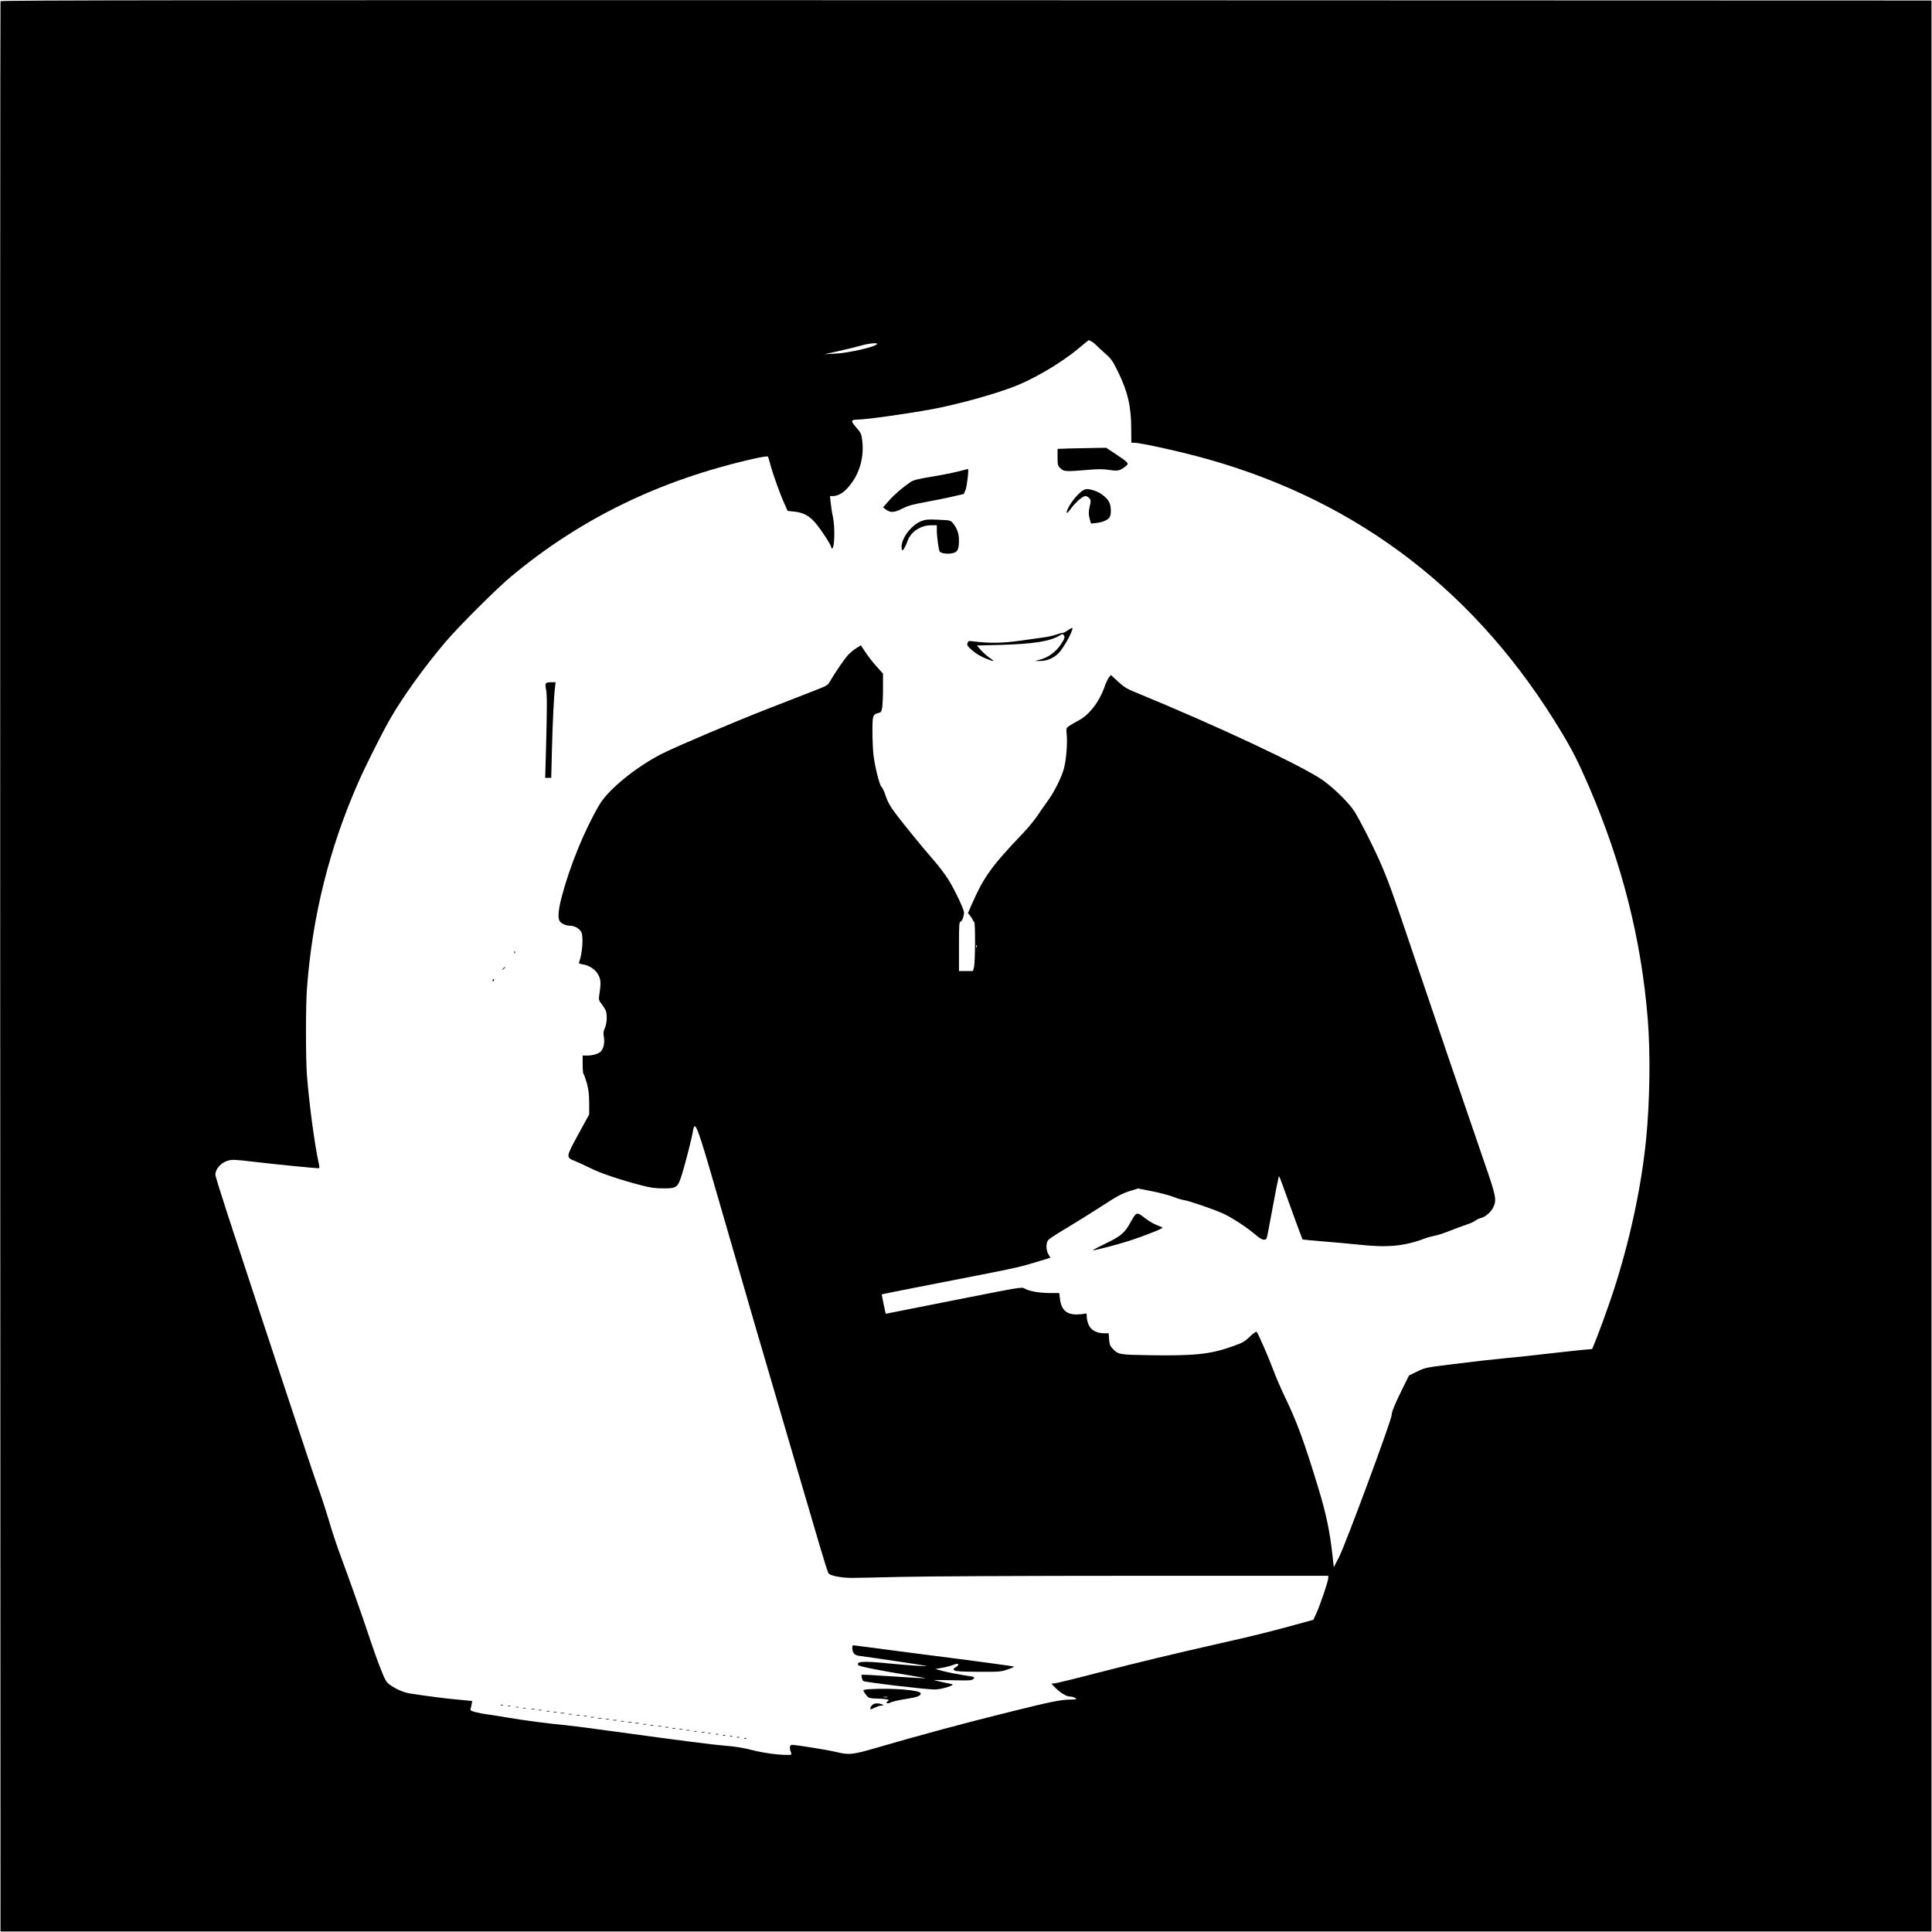 <?xml version="1.0" standalone="no"?>
<!DOCTYPE svg PUBLIC "-//W3C//DTD SVG 20010904//EN"
 "http://www.w3.org/TR/2001/REC-SVG-20010904/DTD/svg10.dtd">
<svg version="1.0" xmlns="http://www.w3.org/2000/svg"
 width="1920pt" height="1920pt" viewBox="0 0 1920 1920"
 preserveAspectRatio="xMidYMid meet">

<g transform="translate(0,1920) scale(0.1,-0.1)"
fill="#000000" stroke="none">
<path d="M5 19188 c-3 -7 -4 -4326 -3 -9598 l3 -9585 9595 0 9595 0 0 9595 0
9595 -9593 3 c-7669 2 -9594 0 -9597 -10z m10843 -3382 c15 -8 36 -25 48 -38
11 -12 51 -49 87 -81 60 -52 73 -71 127 -180 97 -198 132 -346 132 -569 l1
-138 28 0 c67 0 493 -95 738 -165 1510 -428 2680 -1332 3508 -2710 111 -184
167 -296 272 -537 331 -768 522 -1522 586 -2313 28 -340 21 -822 -16 -1195
-46 -472 -163 -1015 -326 -1515 -45 -139 -156 -444 -192 -528 l-19 -44 -84 -7
c-45 -4 -200 -21 -343 -37 -143 -17 -327 -37 -410 -44 -198 -20 -294 -30 -580
-66 -232 -29 -243 -31 -322 -69 l-81 -40 -65 -132 c-76 -153 -107 -230 -107
-261 0 -49 -458 -1284 -523 -1412 l-52 -100 -12 110 c-27 246 -64 424 -144
685 -141 462 -209 647 -331 900 -38 80 -90 199 -114 265 -44 119 -150 362
-165 379 -5 5 -31 -12 -61 -41 -64 -60 -72 -64 -185 -105 -216 -76 -374 -93
-818 -86 -306 5 -311 6 -369 67 -25 26 -30 42 -34 91 l-4 60 -47 0 c-72 1
-128 31 -151 82 -11 24 -20 60 -20 81 0 34 -2 38 -21 32 -12 -4 -47 -7 -78 -8
-103 -1 -155 48 -167 155 l-7 58 -96 0 c-107 1 -202 18 -247 44 -30 18 -38 16
-705 -116 -370 -74 -675 -134 -676 -134 -3 2 -42 191 -40 193 2 2 513 103 977
193 359 70 409 82 602 141 l97 30 -19 32 c-26 41 -27 117 -2 145 9 11 97 68
195 126 98 59 244 150 324 202 170 111 214 134 305 162 l68 21 142 -28 c79
-16 172 -41 208 -55 36 -15 83 -29 105 -32 55 -8 315 -98 401 -139 87 -42 230
-136 309 -204 39 -34 68 -51 86 -51 25 0 27 4 42 83 65 353 103 547 107 547 3
0 16 -30 29 -67 57 -161 202 -557 205 -560 2 -2 88 -10 192 -19 104 -8 273
-23 376 -34 276 -30 446 -14 644 61 28 11 73 23 100 28 27 4 94 26 149 48 55
22 130 50 167 62 37 12 78 31 92 42 13 10 38 22 54 25 42 9 101 60 123 108 34
75 27 108 -97 466 -176 510 -514 1500 -705 2067 -193 575 -246 721 -331 913
-61 138 -177 367 -242 477 -44 75 -187 220 -304 308 -181 136 -1052 546 -1890
890 -75 31 -107 51 -163 103 l-69 64 -19 -23 c-11 -13 -32 -58 -46 -99 -53
-149 -150 -273 -256 -330 -35 -18 -77 -43 -93 -54 -31 -21 -31 -21 -25 -91 8
-88 -6 -249 -27 -329 -25 -92 -94 -231 -159 -321 -32 -44 -81 -114 -108 -155
-28 -41 -89 -116 -136 -165 -317 -332 -393 -438 -512 -708 l-40 -91 21 -25
c11 -14 23 -34 27 -43 3 -10 9 -18 14 -18 13 0 11 -407 -2 -452 l-10 -38 -69
0 -70 0 0 245 c0 208 2 245 15 245 14 0 35 56 35 93 0 30 -94 227 -153 322
-31 50 -95 135 -143 190 -99 114 -269 320 -365 445 -72 93 -97 137 -124 219
-9 29 -25 61 -35 71 -21 21 -65 197 -80 320 -5 46 -10 150 -10 231 0 159 3
170 62 184 23 6 28 14 35 53 4 26 8 112 8 192 l0 146 -65 72 c-36 40 -85 103
-110 141 l-45 68 -40 -25 c-22 -13 -57 -41 -78 -61 -33 -31 -136 -180 -193
-279 -15 -28 -35 -40 -104 -67 -83 -32 -144 -56 -505 -197 -344 -134 -903
-372 -1052 -446 -257 -130 -536 -356 -625 -507 -146 -246 -293 -605 -374 -910
-35 -132 -42 -211 -24 -246 15 -27 63 -49 107 -49 43 0 90 -27 109 -62 24 -41
11 -219 -21 -299 -5 -13 3 -18 38 -23 66 -10 130 -55 156 -110 23 -47 24 -82
5 -203 -5 -38 -2 -47 25 -81 17 -22 35 -51 41 -66 16 -43 11 -127 -9 -172 -15
-34 -17 -50 -10 -89 10 -56 -3 -117 -31 -145 -23 -23 -81 -40 -137 -40 l-43 0
0 -89 c0 -50 4 -92 9 -95 5 -3 19 -43 32 -88 18 -65 23 -109 24 -198 l0 -115
-109 -199 c-124 -228 -124 -227 -30 -265 33 -13 102 -46 156 -72 97 -49 298
-116 506 -170 90 -23 135 -29 216 -29 132 0 142 8 185 146 34 112 97 357 107
422 19 121 42 60 245 -645 244 -844 476 -1643 744 -2553 117 -399 244 -828
281 -955 37 -126 72 -235 78 -242 21 -23 130 -44 231 -44 55 0 273 5 485 10
212 6 1255 11 2318 11 l1932 0 0 -22 c0 -30 -79 -264 -118 -349 l-30 -66 -148
-41 c-261 -72 -451 -120 -774 -192 -464 -105 -810 -188 -1230 -296 -206 -54
-392 -99 -413 -102 l-39 -4 29 -30 c54 -57 119 -98 155 -98 19 0 43 -7 54 -15
17 -13 14 -14 -41 -15 -105 -1 -190 -18 -620 -125 -441 -109 -888 -230 -1290
-347 -267 -78 -295 -81 -430 -48 -77 19 -395 70 -435 70 -23 0 -27 -31 -10
-74 9 -26 9 -26 -41 -26 -93 0 -242 21 -357 51 -73 19 -160 33 -241 39 -129
10 -441 50 -1126 144 -214 30 -426 57 -470 61 -125 10 -448 52 -575 75 -63 11
-151 25 -195 31 -44 5 -104 17 -133 25 -44 12 -52 18 -46 32 4 9 9 31 11 48
l5 30 -134 13 c-117 10 -266 29 -475 60 -69 10 -147 43 -210 89 -37 28 -46 44
-93 164 -29 73 -76 205 -105 293 -68 206 -216 625 -293 830 -33 88 -86 248
-117 355 -32 107 -82 258 -110 335 -44 119 -414 1236 -889 2683 -69 211 -126
395 -126 408 0 57 55 119 123 139 44 13 67 12 255 -10 180 -22 614 -65 648
-65 9 0 9 11 3 41 -42 184 -99 615 -119 884 -13 182 -13 681 0 860 53 719 223
1399 512 2054 75 170 237 492 320 636 125 215 327 497 536 745 136 161 513
538 667 666 691 574 1475 954 2399 1164 76 17 142 28 146 23 4 -4 15 -39 25
-78 23 -90 96 -294 139 -388 l33 -74 64 -7 c93 -9 155 -43 219 -121 58 -70
149 -212 150 -232 0 -7 4 -13 9 -13 25 0 30 208 8 315 -9 39 -18 100 -22 138
l-7 67 26 0 c67 0 132 47 198 143 79 115 113 259 97 402 -8 73 -11 79 -60 137
-57 65 -56 77 11 78 93 1 512 60 755 106 241 46 560 133 773 211 208 75 489
239 677 396 50 42 91 76 93 76 2 1 15 -5 30 -13z m-2133 -26 c-18 -28 -285
-89 -424 -95 l-96 -5 135 30 c74 16 173 41 220 54 89 25 176 33 165 16z m992
-5992 c-3 -8 -6 -5 -6 6 -1 11 2 17 5 13 3 -3 4 -12 1 -19z"/>
<path d="M10623 14743 l-113 -4 0 -82 c0 -79 1 -85 30 -112 34 -32 51 -33 278
-14 93 8 144 8 206 -1 88 -13 104 -10 166 39 32 25 24 34 -100 117 l-97 64
-129 -2 c-71 -1 -180 -4 -241 -5z"/>
<path d="M9520 14514 c-52 -13 -172 -37 -266 -52 -132 -22 -179 -34 -205 -52
-85 -59 -163 -126 -216 -187 l-57 -65 24 -19 c48 -36 84 -35 163 5 57 29 104
43 232 66 88 16 210 41 272 55 l111 26 18 42 c14 36 34 209 23 206 -2 -1 -47
-12 -99 -25z"/>
<path d="M10710 14282 c-55 -56 -110 -144 -110 -178 0 -9 20 10 44 43 50 67
116 123 144 123 10 0 27 -9 37 -20 16 -18 17 -26 7 -71 -15 -62 -15 -93 -1
-143 l11 -39 53 6 c68 7 124 33 136 64 13 35 11 99 -5 136 -19 46 -86 101
-147 120 -86 28 -103 24 -169 -41z"/>
<path d="M9153 14020 c-95 -38 -193 -166 -193 -252 0 -21 4 -38 8 -38 9 0 33
43 53 99 32 87 130 151 232 151 l57 0 0 -49 c0 -64 19 -204 30 -214 16 -17 80
-25 124 -15 53 11 66 37 66 132 0 65 -20 120 -62 169 -22 26 -27 27 -143 32
-106 5 -126 3 -172 -15z"/>
<path d="M10610 12935 c-19 -14 -42 -25 -51 -25 -9 0 -40 -8 -70 -19 -30 -10
-81 -21 -114 -25 -33 -4 -139 -19 -235 -33 -175 -25 -305 -27 -466 -7 -48 6
-52 5 -59 -17 -7 -20 0 -31 45 -71 32 -28 82 -60 126 -78 93 -38 110 -38 51 1
-26 17 -65 52 -88 77 l-41 47 234 6 c339 10 499 36 596 98 20 12 25 12 33 0
14 -23 11 -34 -31 -97 -48 -71 -122 -125 -200 -146 l-55 -15 46 0 c71 -1 137
26 189 78 56 57 160 252 133 251 -4 -1 -24 -12 -43 -25z"/>
<path d="M5423 12405 c-3 -9 -2 -33 3 -53 11 -49 11 -179 1 -564 l-9 -318 30
0 30 0 7 278 c7 279 20 537 31 625 l6 47 -46 0 c-33 0 -48 -5 -53 -15z"/>
<path d="M5111 9734 c0 -11 3 -14 6 -6 3 7 2 16 -1 19 -3 4 -6 -2 -5 -13z"/>
<path d="M4999 9573 c-13 -16 -12 -17 4 -4 9 7 17 15 17 17 0 8 -8 3 -21 -13z"/>
<path d="M4895 9460 c-3 -5 -1 -10 4 -10 6 0 11 5 11 10 0 6 -2 10 -4 10 -3 0
-8 -4 -11 -10z"/>
<path d="M11278 7123 c-8 -10 -27 -41 -42 -68 -55 -104 -95 -139 -243 -210
-75 -36 -134 -67 -131 -70 5 -5 223 51 348 90 139 44 352 127 343 135 -4 4
-30 15 -56 25 -27 9 -78 39 -113 66 -69 54 -83 58 -106 32z"/>
<path d="M8470 2826 c0 -50 20 -75 64 -81 160 -21 663 -97 671 -100 18 -8
-183 5 -394 26 -235 23 -305 18 -282 -19 8 -13 242 -59 536 -106 83 -13 142
-25 132 -25 -10 -1 -155 8 -324 19 -168 12 -308 19 -310 16 -6 -6 4 -46 14
-61 9 -12 630 -86 713 -85 69 1 208 44 170 53 -14 3 -60 13 -102 22 -43 9 -78
18 -78 19 0 1 85 0 188 -2 173 -4 190 -3 206 14 18 18 16 19 -99 36 -64 10
-154 28 -199 40 l-81 22 70 12 c39 7 87 20 109 29 50 21 69 5 26 -22 -28 -18
-29 -21 -15 -33 12 -10 69 -13 238 -14 208 -1 226 0 290 23 38 12 66 25 64 28
-6 5 -299 45 -1027 138 -278 36 -522 68 -542 71 -36 5 -38 4 -38 -20z"/>
<path d="M8638 2413 c-32 -2 -58 -7 -58 -11 0 -11 31 -55 48 -69 9 -7 43 -13
76 -13 34 0 78 -3 99 -6 33 -6 35 -8 20 -20 -29 -20 -5 -30 30 -12 18 9 85 24
151 34 110 17 146 30 146 55 0 33 -282 56 -512 42z m180 -80 c-10 -2 -26 -2
-35 0 -10 3 -2 5 17 5 19 0 27 -2 18 -5z"/>
<path d="M8688 2268 c-24 -8 -47 -43 -36 -54 3 -2 22 5 43 16 22 11 50 20 64
20 30 0 24 8 -15 19 -16 4 -41 4 -56 -1z"/>
<path d="M4978 2253 c7 -3 16 -2 19 1 4 3 -2 6 -13 5 -11 0 -14 -3 -6 -6z"/>
<path d="M5048 2243 c6 -2 18 -2 25 0 6 3 1 5 -13 5 -14 0 -19 -2 -12 -5z"/>
<path d="M5128 2233 c6 -2 18 -2 25 0 6 3 1 5 -13 5 -14 0 -19 -2 -12 -5z"/>
<path d="M5198 2223 c6 -2 18 -2 25 0 6 3 1 5 -13 5 -14 0 -19 -2 -12 -5z"/>
<path d="M5283 2213 c9 -2 23 -2 30 0 6 3 -1 5 -18 5 -16 0 -22 -2 -12 -5z"/>
<path d="M5353 2203 c9 -2 23 -2 30 0 6 3 -1 5 -18 5 -16 0 -22 -2 -12 -5z"/>
<path d="M5433 2193 c9 -2 23 -2 30 0 6 3 -1 5 -18 5 -16 0 -22 -2 -12 -5z"/>
<path d="M5503 2183 c9 -2 23 -2 30 0 6 3 -1 5 -18 5 -16 0 -22 -2 -12 -5z"/>
<path d="M5573 2173 c9 -2 25 -2 35 0 9 3 1 5 -18 5 -19 0 -27 -2 -17 -5z"/>
<path d="M5653 2163 c9 -2 23 -2 30 0 6 3 -1 5 -18 5 -16 0 -22 -2 -12 -5z"/>
<path d="M5733 2153 c9 -2 23 -2 30 0 6 3 -1 5 -18 5 -16 0 -22 -2 -12 -5z"/>
<path d="M5803 2143 c9 -2 23 -2 30 0 6 3 -1 5 -18 5 -16 0 -22 -2 -12 -5z"/>
<path d="M5873 2133 c9 -2 23 -2 30 0 6 3 -1 5 -18 5 -16 0 -22 -2 -12 -5z"/>
<path d="M5943 2123 c9 -2 25 -2 35 0 9 3 1 5 -18 5 -19 0 -27 -2 -17 -5z"/>
<path d="M6023 2113 c9 -2 23 -2 30 0 6 3 -1 5 -18 5 -16 0 -22 -2 -12 -5z"/>
<path d="M6093 2103 c9 -2 25 -2 35 0 9 3 1 5 -18 5 -19 0 -27 -2 -17 -5z"/>
<path d="M6173 2093 c9 -2 23 -2 30 0 6 3 -1 5 -18 5 -16 0 -22 -2 -12 -5z"/>
<path d="M6243 2083 c9 -2 25 -2 35 0 9 3 1 5 -18 5 -19 0 -27 -2 -17 -5z"/>
<path d="M6313 2073 c9 -2 25 -2 35 0 9 3 1 5 -18 5 -19 0 -27 -2 -17 -5z"/>
<path d="M6393 2063 c9 -2 23 -2 30 0 6 3 -1 5 -18 5 -16 0 -22 -2 -12 -5z"/>
<path d="M6463 2053 c9 -2 23 -2 30 0 6 3 -1 5 -18 5 -16 0 -22 -2 -12 -5z"/>
<path d="M6543 2043 c9 -2 23 -2 30 0 6 3 -1 5 -18 5 -16 0 -22 -2 -12 -5z"/>
<path d="M6613 2033 c9 -2 23 -2 30 0 6 3 -1 5 -18 5 -16 0 -22 -2 -12 -5z"/>
<path d="M6683 2023 c9 -2 23 -2 30 0 6 3 -1 5 -18 5 -16 0 -22 -2 -12 -5z"/>
<path d="M6753 2013 c9 -2 23 -2 30 0 6 3 -1 5 -18 5 -16 0 -22 -2 -12 -5z"/>
<path d="M6823 2003 c9 -2 23 -2 30 0 6 3 -1 5 -18 5 -16 0 -22 -2 -12 -5z"/>
<path d="M6898 1993 c6 -2 18 -2 25 0 6 3 1 5 -13 5 -14 0 -19 -2 -12 -5z"/>
<path d="M6973 1983 c9 -2 23 -2 30 0 6 3 -1 5 -18 5 -16 0 -22 -2 -12 -5z"/>
<path d="M7038 1973 c6 -2 18 -2 25 0 6 3 1 5 -13 5 -14 0 -19 -2 -12 -5z"/>
<path d="M7118 1963 c7 -3 16 -2 19 1 4 3 -2 6 -13 5 -11 0 -14 -3 -6 -6z"/>
<path d="M7188 1953 c7 -3 16 -2 19 1 4 3 -2 6 -13 5 -11 0 -14 -3 -6 -6z"/>
<path d="M7258 1943 c7 -3 16 -2 19 1 4 3 -2 6 -13 5 -11 0 -14 -3 -6 -6z"/>
<path d="M7328 1933 c7 -3 16 -2 19 1 4 3 -2 6 -13 5 -11 0 -14 -3 -6 -6z"/>
<path d="M7398 1923 c7 -3 16 -2 19 1 4 3 -2 6 -13 5 -11 0 -14 -3 -6 -6z"/>
</g>
</svg>
